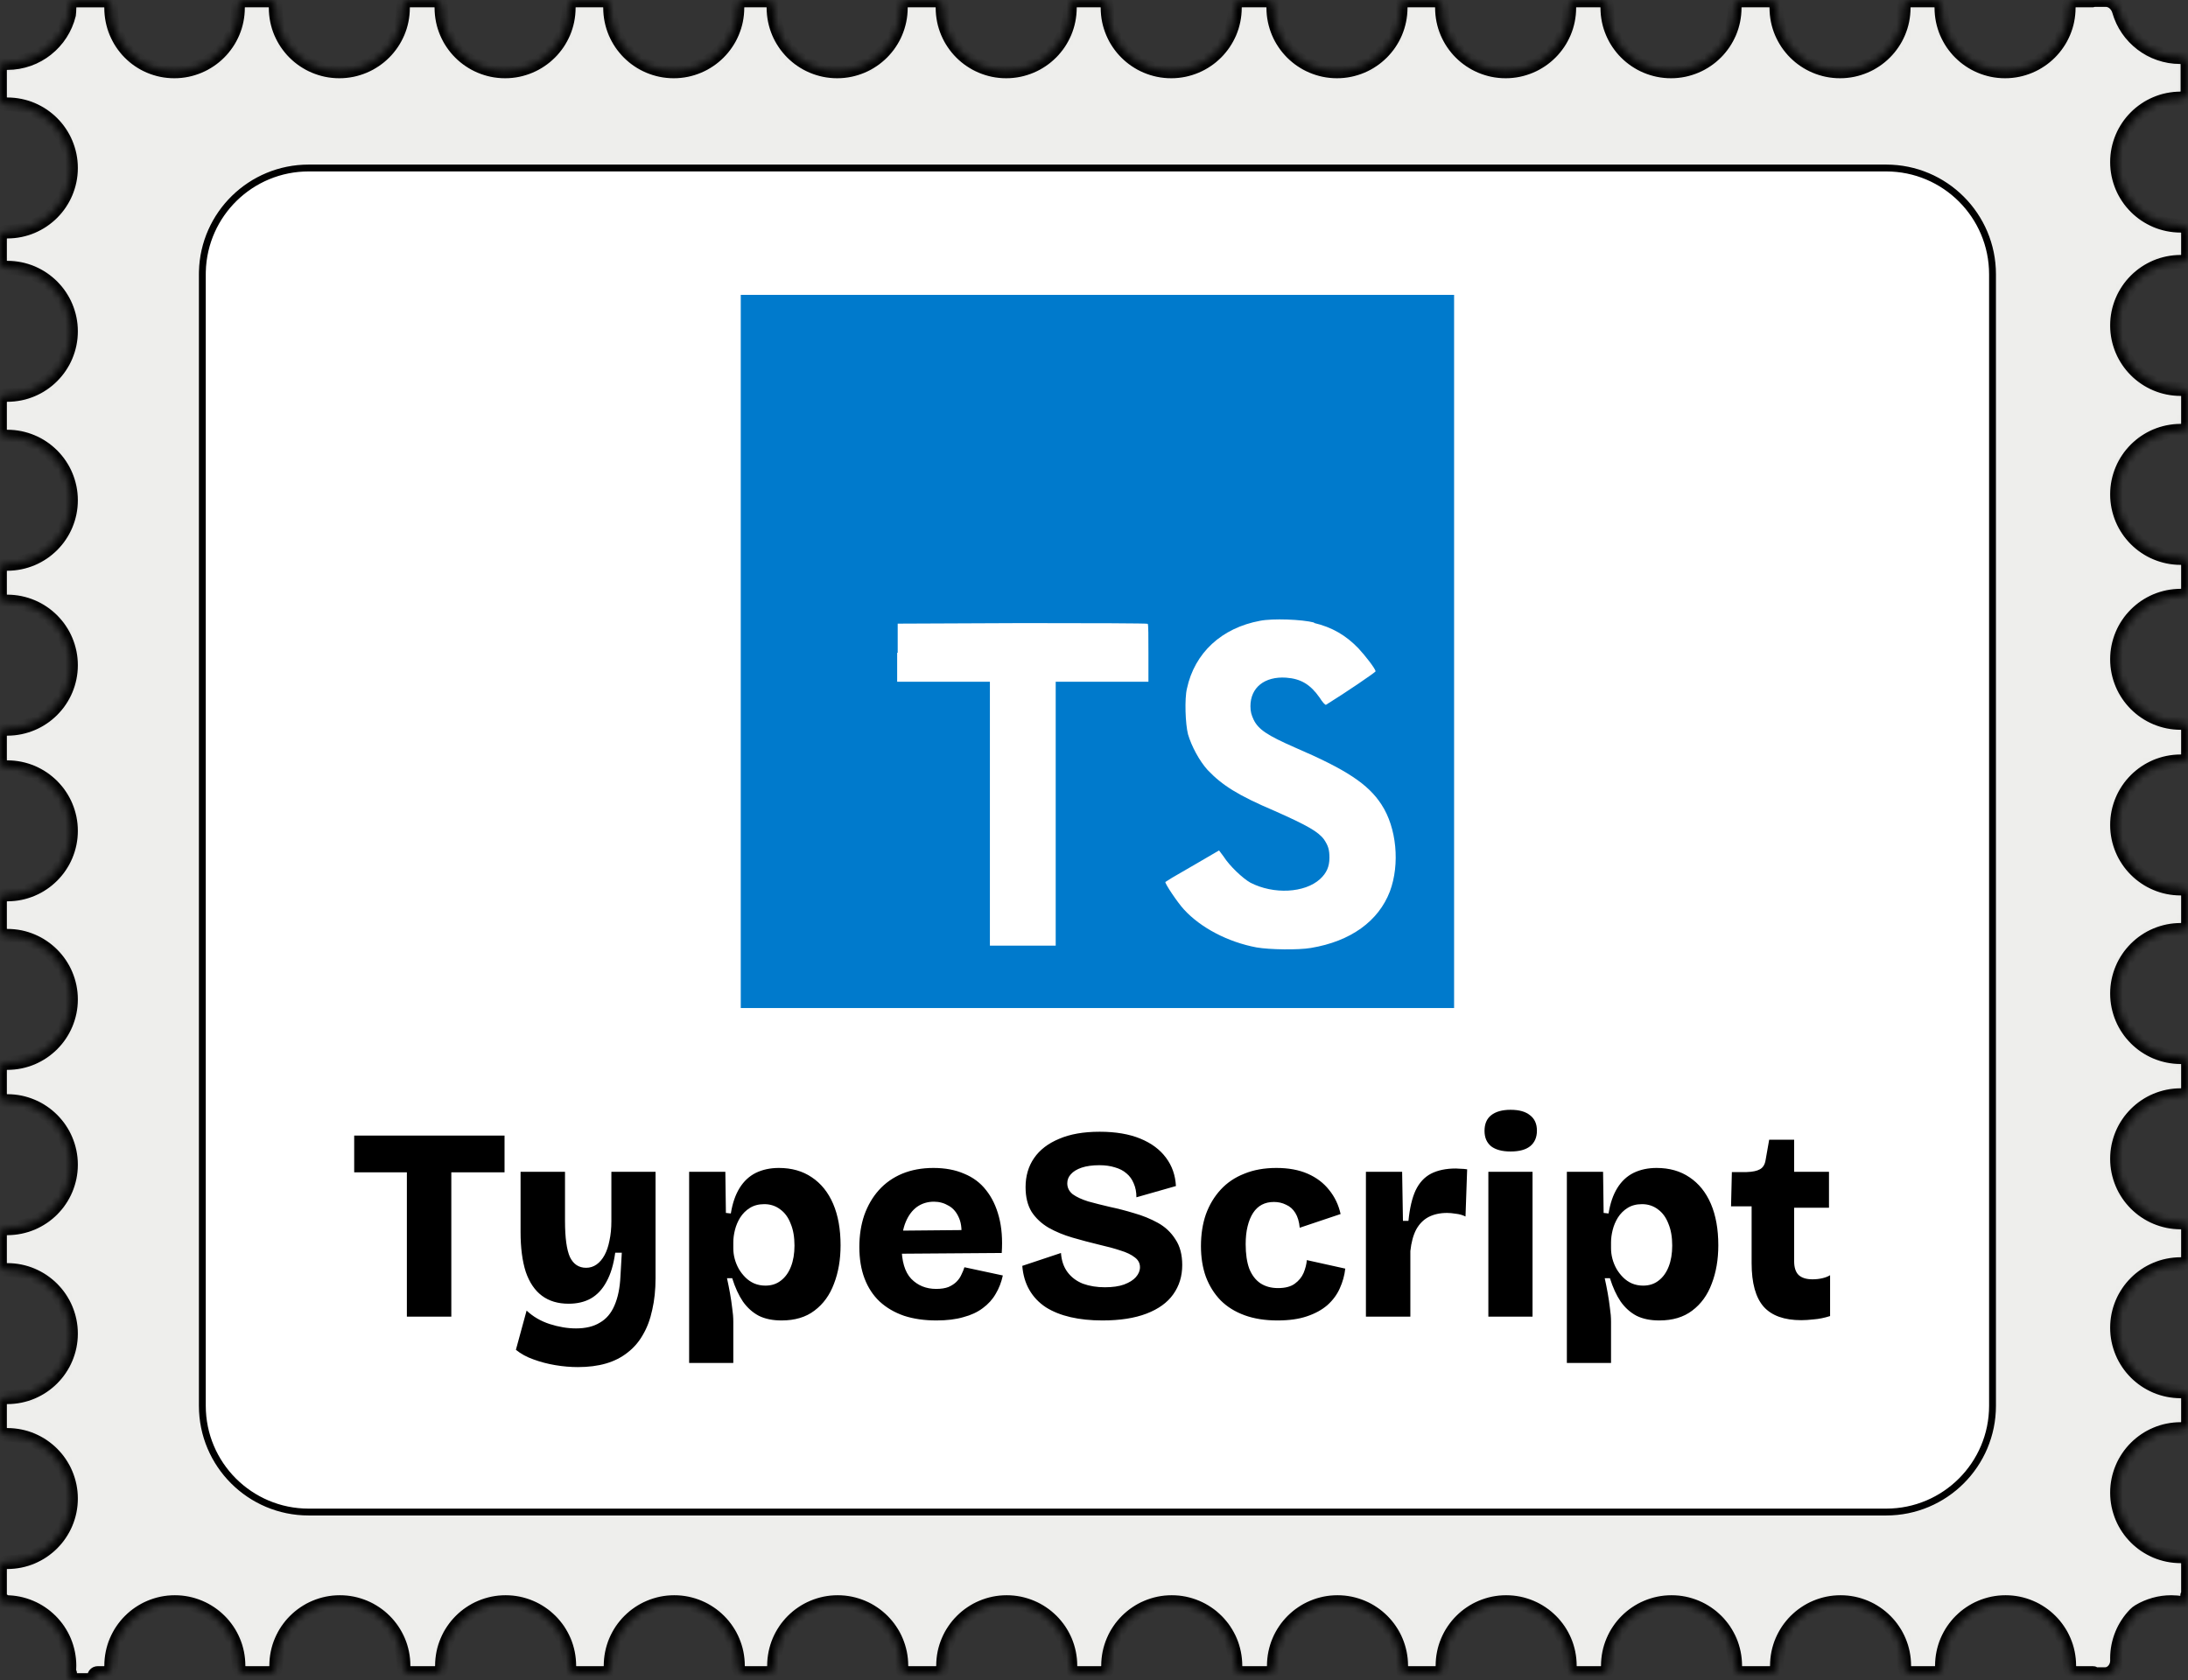 <svg width="319" height="245" viewBox="0 0 319 245" fill="none" xmlns="http://www.w3.org/2000/svg">
<rect x="0" y="0" width="319" height="245" fill="#333333" stroke="none"/>
<g clip-path="url(#clip0_63_59)">
<mask id="mask0_63_59" style="mask-type:luminance" maskUnits="userSpaceOnUse" x="0" y="0" width="319" height="245">
<path d="M317.857 14.353C318.427 14.353 318.923 13.919 318.923 13.348V9.332C318.923 8.762 318.427 8.328 317.857 8.328C313.612 8.328 310.035 5.479 308.929 1.593C308.676 0.706 307.922 0 306.999 0H305.234C305.216 0 305.201 0.014 305.201 0.032C305.201 0.05 305.187 0.064 305.169 0.064H302.612C302.041 0.064 301.608 0.56 301.608 1.13C301.608 6.252 297.455 10.408 292.327 10.408C287.199 10.408 283.046 6.257 283.046 1.13C283.046 0.56 282.612 0.064 282.043 0.064H278.552C277.982 0.064 277.548 0.56 277.548 1.13C277.548 6.252 273.396 10.408 268.268 10.408C263.14 10.408 258.987 6.257 258.987 1.13C258.987 0.56 258.553 0.064 257.983 0.064H253.908C253.338 0.064 252.905 0.56 252.905 1.13C252.905 6.252 248.752 10.408 243.624 10.408C238.496 10.408 234.343 6.257 234.343 1.13C234.343 0.56 233.909 0.064 233.339 0.064H229.797C229.227 0.064 228.794 0.56 228.794 1.13C228.794 6.252 224.641 10.408 219.513 10.408C214.385 10.408 210.232 6.257 210.232 1.13C210.232 0.56 209.798 0.064 209.228 0.064H205.209C204.639 0.064 204.206 0.56 204.206 1.13C204.206 6.252 200.053 10.408 194.925 10.408C189.797 10.408 185.644 6.257 185.644 1.13C185.644 0.56 185.21 0.064 184.64 0.064H181.042C180.472 0.064 180.039 0.56 180.039 1.13C180.039 6.252 175.886 10.408 170.758 10.408C165.63 10.408 161.477 6.257 161.477 1.13C161.477 0.56 161.043 0.064 160.474 0.064H156.983C156.413 0.064 155.979 0.56 155.979 1.13C155.979 6.252 151.827 10.408 146.699 10.408C141.57 10.408 137.418 6.257 137.418 1.13C137.418 0.56 136.984 0.064 136.414 0.064H132.339C131.769 0.064 131.335 0.56 131.335 1.13C131.335 6.252 127.183 10.408 122.055 10.408C116.927 10.408 112.774 6.257 112.774 1.13C112.774 0.56 112.34 0.064 111.77 0.064H108.512C107.942 0.064 107.508 0.56 107.508 1.13C107.508 6.252 103.356 10.408 98.228 10.408C93.099 10.408 88.947 6.257 88.947 1.13C88.947 0.56 88.513 0.064 87.943 0.064H83.924C83.354 0.064 82.92 0.56 82.92 1.13C82.92 6.252 78.768 10.408 73.639 10.408C68.511 10.408 64.359 6.257 64.359 1.13C64.359 0.56 63.925 0.064 63.355 0.064H59.757C59.187 0.064 58.753 0.56 58.753 1.13C58.753 6.252 54.601 10.408 49.473 10.408C44.344 10.408 40.192 6.257 40.192 1.13C40.192 0.56 39.758 0.064 39.188 0.064H35.698C35.128 0.064 34.694 0.56 34.694 1.13C34.694 6.252 30.542 10.408 25.413 10.408C20.285 10.408 16.206 6.261 16.206 1.134C16.206 0.565 15.772 0.069 15.202 0.069H11.127C10.557 0.069 10.123 0.564 10.123 1.134C10.123 1.495 10.102 1.818 10.063 2.153C9.061 6.192 5.416 9.192 1.066 9.192C0.496 9.192 0 9.626 0 10.196V14.212C0 14.783 0.496 15.216 1.066 15.216C6.19 15.216 10.347 19.367 10.347 24.494C10.347 29.62 6.194 33.772 1.066 33.772C0.496 33.772 0 34.206 0 34.776V38.032C0 38.602 0.496 39.036 1.066 39.036C6.19 39.036 10.347 43.187 10.347 48.313C10.347 53.44 6.194 57.591 1.066 57.591C0.496 57.591 0 58.025 0 58.595V62.667C0 63.238 0.496 63.672 1.066 63.672C6.19 63.672 10.347 67.823 10.347 72.949C10.347 78.076 6.194 82.227 1.066 82.227C0.496 82.227 0 82.661 0 83.231V86.719C0 87.289 0.496 87.723 1.066 87.723C6.19 87.723 10.347 91.874 10.347 97.001C10.347 102.127 6.194 106.278 1.066 106.278C0.496 106.278 0 106.712 0 107.282V110.878C0 111.448 0.496 111.882 1.066 111.882C6.19 111.882 10.347 116.033 10.347 121.159C10.347 126.286 6.194 130.437 1.066 130.437C0.496 130.437 0 130.871 0 131.441V135.457C0 136.028 0.496 136.462 1.066 136.462C6.19 136.462 10.347 140.613 10.347 145.739C10.347 150.866 6.194 155.017 1.066 155.017C0.496 155.017 0 155.451 0 156.021V159.56C0 160.131 0.496 160.565 1.066 160.565C6.19 160.565 10.347 164.716 10.347 169.842C10.347 174.969 6.194 179.12 1.066 179.12C0.496 179.12 0 179.554 0 180.124V184.196C0 184.766 0.496 185.2 1.066 185.2C6.19 185.2 10.347 189.351 10.347 194.478C10.347 199.604 6.194 203.756 1.066 203.756C0.496 203.756 0 204.19 0 204.76V208.248C0 208.818 0.496 209.252 1.066 209.252C6.19 209.252 10.347 213.403 10.347 218.529C10.347 223.656 6.194 227.807 1.066 227.807C0.496 227.807 0 228.241 0 228.811V233.119C0 233.309 0.165 233.456 0.354 233.442C0.427 233.436 0.5 233.432 0.572 233.428C0.633 233.425 0.683 233.474 0.683 233.535C0.683 233.594 0.732 233.641 0.791 233.636C0.808 233.635 0.825 233.634 0.843 233.634C5.966 233.634 10.123 237.785 10.123 242.912C10.123 243.24 10.102 243.565 10.069 243.883C10.064 243.933 10.103 243.977 10.154 243.977C10.206 243.977 10.245 244.023 10.237 244.075C10.217 244.206 10.195 244.335 10.17 244.464C10.117 244.737 10.321 245 10.599 245H13.214C13.496 245 13.726 244.771 13.726 244.489C13.726 244.206 13.954 243.977 14.237 243.977H15.206C15.776 243.977 16.21 243.482 16.21 242.912C16.21 237.789 20.363 233.634 25.491 233.634C30.619 233.634 34.772 237.785 34.772 242.912C34.772 243.481 35.205 243.977 35.775 243.977H39.266C39.836 243.977 40.269 243.482 40.269 242.912C40.269 237.789 44.422 233.634 49.55 233.634C54.678 233.634 58.831 237.785 58.831 242.912C58.831 243.481 59.265 243.977 59.834 243.977H63.432C64.003 243.977 64.436 243.482 64.436 242.912C64.436 237.789 68.589 233.634 73.717 233.634C78.845 233.634 82.998 237.785 82.998 242.912C82.998 243.481 83.431 243.977 84.001 243.977H88.02C88.591 243.977 89.024 243.482 89.024 242.912C89.024 237.789 93.177 233.634 98.305 233.634C103.433 233.634 107.586 237.785 107.586 242.912C107.586 243.481 108.02 243.977 108.589 243.977H111.848C112.418 243.977 112.851 243.482 112.851 242.912C112.851 237.789 117.004 233.634 122.132 233.634C127.26 233.634 131.413 237.785 131.413 242.912C131.413 243.481 131.847 243.977 132.417 243.977H136.492C137.062 243.977 137.495 243.482 137.495 242.912C137.495 237.789 141.648 233.634 146.776 233.634C151.904 233.634 156.057 237.785 156.057 242.912C156.057 243.481 156.491 243.977 157.061 243.977H160.551C161.121 243.977 161.555 243.482 161.555 242.912C161.555 237.789 165.707 233.634 170.835 233.634C175.964 233.634 180.116 237.785 180.116 242.912C180.116 243.481 180.55 243.977 181.12 243.977H184.718C185.288 243.977 185.722 243.482 185.722 242.912C185.722 237.789 189.874 233.634 195.002 233.634C200.13 233.634 204.283 237.785 204.283 242.912C204.283 243.481 204.717 243.977 205.287 243.977H209.306C209.876 243.977 210.31 243.482 210.31 242.912C210.31 237.789 214.462 233.634 219.59 233.634C224.719 233.634 228.871 237.785 228.871 242.912C228.871 243.481 229.305 243.977 229.875 243.977H233.417C233.987 243.977 234.421 243.482 234.421 242.912C234.421 237.789 238.573 233.634 243.701 233.634C248.829 233.634 252.982 237.785 252.982 242.912C252.982 243.481 253.416 243.977 253.986 243.977H258.061C258.631 243.977 259.064 243.482 259.064 242.912C259.064 237.789 263.217 233.634 268.345 233.634C273.473 233.634 277.626 237.785 277.626 242.912C277.626 243.481 278.06 243.977 278.63 243.977H282.12C282.69 243.977 283.124 243.482 283.124 242.912C283.124 237.789 287.276 233.634 292.404 233.634C297.533 233.634 301.685 237.785 301.685 242.912C301.685 243.481 302.119 243.977 302.689 243.977H305.197C305.242 243.977 305.279 244.014 305.279 244.059C305.279 244.104 305.315 244.141 305.36 244.141H306.885C307.934 244.141 308.69 243.145 308.657 242.097C308.655 242.008 308.653 241.918 308.653 241.829C308.653 239.326 309.647 237.063 311.257 235.395C311.432 235.215 311.629 235.059 311.845 234.931C313.229 234.111 314.841 233.634 316.567 233.634C317.108 233.634 317.635 233.685 318.15 233.777C318.523 233.843 318.88 233.567 318.88 233.188V232.664C318.88 232.633 318.905 232.607 318.936 232.611C318.97 232.616 319 232.59 319 232.556V227.956C319 227.386 318.504 226.952 317.934 226.952C312.81 226.952 308.653 222.801 308.653 217.674C308.653 212.548 312.806 208.397 317.934 208.397C318.504 208.397 319 207.962 319 207.392V203.905C319 203.334 318.504 202.9 317.934 202.9C312.81 202.9 308.653 198.749 308.653 193.623C308.653 188.496 312.806 184.345 317.934 184.345C318.504 184.345 319 183.911 319 183.341V179.269C319 178.698 318.504 178.265 317.934 178.265C312.81 178.265 308.653 174.114 308.653 168.987C308.653 163.86 312.806 159.709 317.934 159.709C318.504 159.709 319 159.275 319 158.705V155.166C319 154.596 318.504 154.162 317.934 154.162C312.81 154.162 308.653 150.011 308.653 144.884C308.653 139.758 312.806 135.606 317.934 135.606C318.504 135.606 319 135.172 319 134.602V130.586C319 130.016 318.504 129.582 317.934 129.582C312.81 129.582 308.653 125.431 308.653 120.304C308.653 115.178 312.806 111.026 317.934 111.026C318.504 111.026 319 110.592 319 110.022V106.427C319 105.857 318.504 105.423 317.934 105.423C312.81 105.423 308.653 101.272 308.653 96.145C308.653 91.019 312.806 86.868 317.934 86.868C318.504 86.868 319 86.434 319 85.864V82.376C319 81.805 318.504 81.372 317.934 81.372C312.81 81.372 308.653 77.221 308.653 72.094C308.653 66.967 312.806 62.816 317.934 62.816C318.504 62.816 319 62.382 319 61.812V57.74C319 57.17 318.504 56.736 317.934 56.736C312.81 56.736 308.653 52.585 308.653 47.458C308.653 42.332 312.806 38.181 317.934 38.181C318.504 38.181 319 37.746 319 37.176V33.921C319 33.35 318.504 32.916 317.934 32.916C312.81 32.916 308.653 28.765 308.653 23.639C308.653 18.512 312.806 14.361 317.934 14.361L317.857 14.353Z" fill="white"/>
</mask>
<g mask="url(#mask0_63_59)">
<path d="M317.857 14.353C318.427 14.353 318.923 13.919 318.923 13.348V9.332C318.923 8.762 318.427 8.328 317.857 8.328C313.612 8.328 310.035 5.479 308.929 1.593C308.676 0.706 307.922 0 306.999 0H305.234C305.216 0 305.201 0.014 305.201 0.032C305.201 0.05 305.187 0.064 305.169 0.064H302.612C302.041 0.064 301.608 0.56 301.608 1.13C301.608 6.252 297.455 10.408 292.327 10.408C287.199 10.408 283.046 6.257 283.046 1.13C283.046 0.56 282.612 0.064 282.043 0.064H278.552C277.982 0.064 277.548 0.56 277.548 1.13C277.548 6.252 273.396 10.408 268.268 10.408C263.14 10.408 258.987 6.257 258.987 1.13C258.987 0.56 258.553 0.064 257.983 0.064H253.908C253.338 0.064 252.905 0.56 252.905 1.13C252.905 6.252 248.752 10.408 243.624 10.408C238.496 10.408 234.343 6.257 234.343 1.13C234.343 0.56 233.909 0.064 233.339 0.064H229.797C229.227 0.064 228.794 0.56 228.794 1.13C228.794 6.252 224.641 10.408 219.513 10.408C214.385 10.408 210.232 6.257 210.232 1.13C210.232 0.56 209.798 0.064 209.228 0.064H205.209C204.639 0.064 204.206 0.56 204.206 1.13C204.206 6.252 200.053 10.408 194.925 10.408C189.797 10.408 185.644 6.257 185.644 1.13C185.644 0.56 185.21 0.064 184.64 0.064H181.042C180.472 0.064 180.039 0.56 180.039 1.13C180.039 6.252 175.886 10.408 170.758 10.408C165.63 10.408 161.477 6.257 161.477 1.13C161.477 0.56 161.043 0.064 160.474 0.064H156.983C156.413 0.064 155.979 0.56 155.979 1.13C155.979 6.252 151.827 10.408 146.699 10.408C141.57 10.408 137.418 6.257 137.418 1.13C137.418 0.56 136.984 0.064 136.414 0.064H132.339C131.769 0.064 131.335 0.56 131.335 1.13C131.335 6.252 127.183 10.408 122.055 10.408C116.927 10.408 112.774 6.257 112.774 1.13C112.774 0.56 112.34 0.064 111.77 0.064H108.512C107.942 0.064 107.508 0.56 107.508 1.13C107.508 6.252 103.356 10.408 98.228 10.408C93.099 10.408 88.947 6.257 88.947 1.13C88.947 0.56 88.513 0.064 87.943 0.064H83.924C83.354 0.064 82.92 0.56 82.92 1.13C82.92 6.252 78.768 10.408 73.639 10.408C68.511 10.408 64.359 6.257 64.359 1.13C64.359 0.56 63.925 0.064 63.355 0.064H59.757C59.187 0.064 58.753 0.56 58.753 1.13C58.753 6.252 54.601 10.408 49.473 10.408C44.344 10.408 40.192 6.257 40.192 1.13C40.192 0.56 39.758 0.064 39.188 0.064H35.698C35.128 0.064 34.694 0.56 34.694 1.13C34.694 6.252 30.542 10.408 25.413 10.408C20.285 10.408 16.206 6.261 16.206 1.134C16.206 0.565 15.772 0.069 15.202 0.069H11.127C10.557 0.069 10.123 0.564 10.123 1.134C10.123 1.495 10.102 1.818 10.063 2.153C9.061 6.192 5.416 9.192 1.066 9.192C0.496 9.192 0 9.626 0 10.196V14.212C0 14.783 0.496 15.216 1.066 15.216C6.19 15.216 10.347 19.367 10.347 24.494C10.347 29.62 6.194 33.772 1.066 33.772C0.496 33.772 0 34.206 0 34.776V38.032C0 38.602 0.496 39.036 1.066 39.036C6.19 39.036 10.347 43.187 10.347 48.313C10.347 53.44 6.194 57.591 1.066 57.591C0.496 57.591 0 58.025 0 58.595V62.667C0 63.238 0.496 63.672 1.066 63.672C6.19 63.672 10.347 67.823 10.347 72.949C10.347 78.076 6.194 82.227 1.066 82.227C0.496 82.227 0 82.661 0 83.231V86.719C0 87.289 0.496 87.723 1.066 87.723C6.19 87.723 10.347 91.874 10.347 97.001C10.347 102.127 6.194 106.278 1.066 106.278C0.496 106.278 0 106.712 0 107.282V110.878C0 111.448 0.496 111.882 1.066 111.882C6.19 111.882 10.347 116.033 10.347 121.159C10.347 126.286 6.194 130.437 1.066 130.437C0.496 130.437 0 130.871 0 131.441V135.457C0 136.028 0.496 136.462 1.066 136.462C6.19 136.462 10.347 140.613 10.347 145.739C10.347 150.866 6.194 155.017 1.066 155.017C0.496 155.017 0 155.451 0 156.021V159.56C0 160.131 0.496 160.565 1.066 160.565C6.19 160.565 10.347 164.716 10.347 169.842C10.347 174.969 6.194 179.12 1.066 179.12C0.496 179.12 0 179.554 0 180.124V184.196C0 184.766 0.496 185.2 1.066 185.2C6.19 185.2 10.347 189.351 10.347 194.478C10.347 199.604 6.194 203.756 1.066 203.756C0.496 203.756 0 204.19 0 204.76V208.248C0 208.818 0.496 209.252 1.066 209.252C6.19 209.252 10.347 213.403 10.347 218.529C10.347 223.656 6.194 227.807 1.066 227.807C0.496 227.807 0 228.241 0 228.811V233.119C0 233.309 0.165 233.456 0.354 233.442C0.427 233.436 0.5 233.432 0.572 233.428C0.633 233.425 0.683 233.474 0.683 233.535C0.683 233.594 0.732 233.641 0.791 233.636C0.808 233.635 0.825 233.634 0.843 233.634C5.966 233.634 10.123 237.785 10.123 242.912C10.123 243.24 10.102 243.565 10.069 243.883C10.064 243.933 10.103 243.977 10.154 243.977C10.206 243.977 10.245 244.023 10.237 244.075C10.217 244.206 10.195 244.335 10.17 244.464C10.117 244.737 10.321 245 10.599 245H13.214C13.496 245 13.726 244.771 13.726 244.489C13.726 244.206 13.954 243.977 14.237 243.977H15.206C15.776 243.977 16.21 243.482 16.21 242.912C16.21 237.789 20.363 233.634 25.491 233.634C30.619 233.634 34.772 237.785 34.772 242.912C34.772 243.481 35.205 243.977 35.775 243.977H39.266C39.836 243.977 40.269 243.482 40.269 242.912C40.269 237.789 44.422 233.634 49.55 233.634C54.678 233.634 58.831 237.785 58.831 242.912C58.831 243.481 59.265 243.977 59.834 243.977H63.432C64.003 243.977 64.436 243.482 64.436 242.912C64.436 237.789 68.589 233.634 73.717 233.634C78.845 233.634 82.998 237.785 82.998 242.912C82.998 243.481 83.431 243.977 84.001 243.977H88.02C88.591 243.977 89.024 243.482 89.024 242.912C89.024 237.789 93.177 233.634 98.305 233.634C103.433 233.634 107.586 237.785 107.586 242.912C107.586 243.481 108.02 243.977 108.589 243.977H111.848C112.418 243.977 112.851 243.482 112.851 242.912C112.851 237.789 117.004 233.634 122.132 233.634C127.26 233.634 131.413 237.785 131.413 242.912C131.413 243.481 131.847 243.977 132.417 243.977H136.492C137.062 243.977 137.495 243.482 137.495 242.912C137.495 237.789 141.648 233.634 146.776 233.634C151.904 233.634 156.057 237.785 156.057 242.912C156.057 243.481 156.491 243.977 157.061 243.977H160.551C161.121 243.977 161.555 243.482 161.555 242.912C161.555 237.789 165.707 233.634 170.835 233.634C175.964 233.634 180.116 237.785 180.116 242.912C180.116 243.481 180.55 243.977 181.12 243.977H184.718C185.288 243.977 185.722 243.482 185.722 242.912C185.722 237.789 189.874 233.634 195.002 233.634C200.13 233.634 204.283 237.785 204.283 242.912C204.283 243.481 204.717 243.977 205.287 243.977H209.306C209.876 243.977 210.31 243.482 210.31 242.912C210.31 237.789 214.462 233.634 219.59 233.634C224.719 233.634 228.871 237.785 228.871 242.912C228.871 243.481 229.305 243.977 229.875 243.977H233.417C233.987 243.977 234.421 243.482 234.421 242.912C234.421 237.789 238.573 233.634 243.701 233.634C248.829 233.634 252.982 237.785 252.982 242.912C252.982 243.481 253.416 243.977 253.986 243.977H258.061C258.631 243.977 259.064 243.482 259.064 242.912C259.064 237.789 263.217 233.634 268.345 233.634C273.473 233.634 277.626 237.785 277.626 242.912C277.626 243.481 278.06 243.977 278.63 243.977H282.12C282.69 243.977 283.124 243.482 283.124 242.912C283.124 237.789 287.276 233.634 292.404 233.634C297.533 233.634 301.685 237.785 301.685 242.912C301.685 243.481 302.119 243.977 302.689 243.977H305.197C305.242 243.977 305.279 244.014 305.279 244.059C305.279 244.104 305.315 244.141 305.36 244.141H306.885C307.934 244.141 308.69 243.145 308.657 242.097C308.655 242.008 308.653 241.918 308.653 241.829C308.653 239.326 309.647 237.063 311.257 235.395C311.432 235.215 311.629 235.059 311.845 234.931C313.229 234.111 314.841 233.634 316.567 233.634C317.108 233.634 317.635 233.685 318.15 233.777C318.523 233.843 318.88 233.567 318.88 233.188V232.664C318.88 232.633 318.905 232.607 318.936 232.611C318.97 232.616 319 232.59 319 232.556V227.956C319 227.386 318.504 226.952 317.934 226.952C312.81 226.952 308.653 222.801 308.653 217.674C308.653 212.548 312.806 208.397 317.934 208.397C318.504 208.397 319 207.962 319 207.392V203.905C319 203.334 318.504 202.9 317.934 202.9C312.81 202.9 308.653 198.749 308.653 193.623C308.653 188.496 312.806 184.345 317.934 184.345C318.504 184.345 319 183.911 319 183.341V179.269C319 178.698 318.504 178.265 317.934 178.265C312.81 178.265 308.653 174.114 308.653 168.987C308.653 163.86 312.806 159.709 317.934 159.709C318.504 159.709 319 159.275 319 158.705V155.166C319 154.596 318.504 154.162 317.934 154.162C312.81 154.162 308.653 150.011 308.653 144.884C308.653 139.758 312.806 135.606 317.934 135.606C318.504 135.606 319 135.172 319 134.602V130.586C319 130.016 318.504 129.582 317.934 129.582C312.81 129.582 308.653 125.431 308.653 120.304C308.653 115.178 312.806 111.026 317.934 111.026C318.504 111.026 319 110.592 319 110.022V106.427C319 105.857 318.504 105.423 317.934 105.423C312.81 105.423 308.653 101.272 308.653 96.145C308.653 91.019 312.806 86.868 317.934 86.868C318.504 86.868 319 86.434 319 85.864V82.376C319 81.805 318.504 81.372 317.934 81.372C312.81 81.372 308.653 77.221 308.653 72.094C308.653 66.967 312.806 62.816 317.934 62.816C318.504 62.816 319 62.382 319 61.812V57.74C319 57.17 318.504 56.736 317.934 56.736C312.81 56.736 308.653 52.585 308.653 47.458C308.653 42.332 312.806 38.181 317.934 38.181C318.504 38.181 319 37.746 319 37.176V33.921C319 33.35 318.504 32.916 317.934 32.916C312.81 32.916 308.653 28.765 308.653 23.639C308.653 18.512 312.806 14.361 317.934 14.361L317.857 14.353Z" fill="#EEEEEC" stroke="black" stroke-width="2"/>
</g>
<path d="M45 24.5H275C283.56 24.5 290.5 31.44 290.5 40V205C290.5 213.56 283.56 220.5 275 220.5H45C36.44 220.5 29.5 213.56 29.5 205V40L29.505 39.6C29.717 31.224 36.574 24.5 45 24.5Z" fill="white" stroke="black"/>
<path d="M108 95V43H212V147H108" fill="#007ACC"/>
<path d="M130.802 95.182V99.42H144.322V137.9H153.916V99.42H167.436V95.26C167.436 92.92 167.436 91.022 167.332 90.97C167.332 90.892 159.09 90.866 149.08 90.866L130.88 90.944V95.208L130.802 95.182ZM191.564 90.84C194.216 91.464 196.244 92.66 198.064 94.558C199.026 95.598 200.456 97.418 200.56 97.886C200.56 98.042 196.062 101.084 193.332 102.774C193.228 102.852 192.812 102.41 192.396 101.734C191.044 99.81 189.666 98.978 187.508 98.822C184.388 98.614 182.308 100.252 182.308 102.982C182.308 103.814 182.464 104.282 182.776 104.958C183.478 106.388 184.778 107.246 188.808 109.014C196.244 112.212 199.468 114.318 201.418 117.334C203.628 120.714 204.122 126.018 202.64 129.996C200.976 134.338 196.92 137.276 191.122 138.238C189.302 138.55 185.142 138.498 183.192 138.16C179.032 137.38 175.054 135.3 172.61 132.622C171.648 131.582 169.802 128.8 169.906 128.618L170.894 127.994L174.794 125.732L177.732 124.016L178.408 124.926C179.266 126.278 181.19 128.098 182.308 128.722C185.688 130.464 190.212 130.23 192.448 128.202C193.41 127.318 193.826 126.382 193.826 125.082C193.826 123.886 193.644 123.34 193.046 122.43C192.214 121.286 190.55 120.35 185.87 118.27C180.488 115.982 178.2 114.526 176.068 112.29C174.846 110.938 173.728 108.832 173.208 107.09C172.818 105.582 172.688 101.89 173.052 100.408C174.17 95.208 178.096 91.568 183.712 90.528C185.532 90.164 189.822 90.32 191.616 90.788L191.564 90.84Z" fill="white"/>
<path d="M59.32 192V165.6H65.8V192H59.32ZM51.64 170.96V165.6H73.56V170.96H51.64ZM84.256 199.36C83.19 199.36 82.096 199.267 80.976 199.08C79.856 198.893 78.79 198.613 77.776 198.24C76.79 197.893 75.936 197.427 75.216 196.84L76.776 191.12C77.71 192 78.83 192.653 80.136 193.08C81.47 193.507 82.75 193.72 83.976 193.72C85.39 193.72 86.55 193.44 87.456 192.88C88.39 192.347 89.096 191.52 89.576 190.4C90.083 189.253 90.376 187.84 90.456 186.16L90.656 182.68H89.696C89.456 184.413 89.03 185.827 88.416 186.92C87.83 188.013 87.07 188.827 86.136 189.36C85.23 189.867 84.15 190.12 82.896 190.12C81.35 190.12 80.056 189.733 79.016 188.96C77.976 188.187 77.19 187.027 76.656 185.48C76.15 183.907 75.896 181.96 75.896 179.64V170.88H82.376V178.04C82.376 180.493 82.616 182.253 83.096 183.32C83.603 184.36 84.39 184.88 85.456 184.88C86.016 184.88 86.523 184.72 86.976 184.4C87.43 184.08 87.816 183.627 88.136 183.04C88.456 182.453 88.696 181.747 88.856 180.92C89.043 180.067 89.136 179.12 89.136 178.08V170.88H95.576V186.4C95.576 188.08 95.416 189.613 95.096 191C94.803 192.387 94.35 193.6 93.736 194.64C93.15 195.68 92.403 196.547 91.496 197.24C90.59 197.96 89.536 198.493 88.336 198.84C87.136 199.187 85.776 199.36 84.256 199.36ZM100.472 198.76V181.68V170.88H105.752L105.832 176.88L106.552 176.96C106.792 175.467 107.219 174.227 107.832 173.24C108.446 172.253 109.232 171.52 110.192 171.04C111.179 170.56 112.299 170.32 113.552 170.32C115.419 170.32 117.019 170.773 118.352 171.68C119.712 172.587 120.752 173.88 121.472 175.56C122.192 177.24 122.552 179.253 122.552 181.6C122.552 183.68 122.232 185.547 121.592 187.2C120.979 188.853 120.032 190.16 118.752 191.12C117.499 192.08 115.899 192.56 113.952 192.56C112.646 192.56 111.539 192.333 110.632 191.88C109.726 191.4 108.952 190.707 108.312 189.8C107.699 188.893 107.179 187.76 106.752 186.4H105.992C106.152 187.12 106.299 187.853 106.432 188.6C106.566 189.347 106.672 190.067 106.752 190.76C106.859 191.453 106.912 192.12 106.912 192.76V198.76H100.472ZM111.592 187.48C112.472 187.48 113.219 187.24 113.832 186.76C114.472 186.28 114.966 185.6 115.312 184.72C115.659 183.84 115.832 182.813 115.832 181.64C115.832 180.387 115.646 179.32 115.272 178.44C114.926 177.533 114.419 176.84 113.752 176.36C113.086 175.853 112.312 175.6 111.432 175.6C110.606 175.6 109.899 175.787 109.312 176.16C108.752 176.507 108.286 176.973 107.912 177.56C107.566 178.12 107.312 178.72 107.152 179.36C106.992 180 106.912 180.6 106.912 181.16V182.04C106.912 182.547 106.979 183.053 107.112 183.56C107.246 184.067 107.446 184.56 107.712 185.04C107.979 185.493 108.299 185.907 108.672 186.28C109.046 186.653 109.472 186.947 109.952 187.16C110.459 187.373 111.006 187.48 111.592 187.48ZM136.528 192.56C134.768 192.56 133.194 192.333 131.808 191.88C130.421 191.4 129.234 190.707 128.248 189.8C127.288 188.893 126.554 187.773 126.048 186.44C125.541 185.107 125.288 183.573 125.288 181.84C125.288 180.16 125.528 178.613 126.008 177.2C126.514 175.787 127.221 174.573 128.128 173.56C129.061 172.52 130.194 171.72 131.528 171.16C132.888 170.6 134.408 170.32 136.088 170.32C137.794 170.32 139.288 170.6 140.568 171.16C141.874 171.693 142.941 172.493 143.768 173.56C144.621 174.627 145.248 175.933 145.648 177.48C146.048 179 146.181 180.747 146.048 182.72L129.528 182.84V179.48L142.368 179.36L140.088 180.92C140.274 179.587 140.194 178.507 139.848 177.68C139.501 176.827 138.994 176.213 138.328 175.84C137.661 175.44 136.941 175.24 136.168 175.24C135.234 175.24 134.408 175.493 133.688 176C132.994 176.507 132.448 177.24 132.048 178.2C131.648 179.16 131.448 180.333 131.448 181.72C131.448 183.907 131.914 185.493 132.848 186.48C133.808 187.467 135.021 187.96 136.488 187.96C137.208 187.96 137.808 187.867 138.288 187.68C138.768 187.467 139.154 187.213 139.448 186.92C139.768 186.6 140.008 186.253 140.168 185.88C140.354 185.507 140.501 185.147 140.608 184.8L146.208 186C145.994 186.987 145.648 187.88 145.168 188.68C144.714 189.48 144.088 190.173 143.288 190.76C142.514 191.347 141.568 191.787 140.448 192.08C139.354 192.4 138.048 192.56 136.528 192.56ZM160.724 192.56C159.018 192.56 157.471 192.4 156.084 192.08C154.698 191.76 153.498 191.28 152.484 190.64C151.471 189.973 150.671 189.133 150.084 188.12C149.498 187.107 149.151 185.933 149.044 184.6L154.684 182.72C154.764 183.84 155.084 184.773 155.644 185.52C156.204 186.267 156.951 186.827 157.884 187.2C158.844 187.547 159.911 187.72 161.084 187.72C162.204 187.72 163.138 187.587 163.884 187.32C164.658 187.027 165.231 186.667 165.604 186.24C166.004 185.787 166.204 185.307 166.204 184.8C166.204 184.213 165.951 183.733 165.444 183.36C164.938 182.96 164.244 182.627 163.364 182.36C162.484 182.067 161.458 181.787 160.284 181.52C158.951 181.2 157.644 180.853 156.364 180.48C155.084 180.107 153.924 179.627 152.884 179.04C151.844 178.427 151.018 177.653 150.404 176.72C149.818 175.76 149.524 174.56 149.524 173.12C149.524 171.493 149.938 170.08 150.764 168.88C151.591 167.68 152.804 166.747 154.404 166.08C156.004 165.387 157.978 165.04 160.324 165.04C162.644 165.04 164.618 165.373 166.244 166.04C167.871 166.707 169.124 167.64 170.004 168.84C170.884 170.013 171.364 171.387 171.444 172.96L165.684 174.6C165.684 173.827 165.551 173.147 165.284 172.56C165.044 171.973 164.698 171.493 164.244 171.12C163.791 170.72 163.231 170.427 162.564 170.24C161.898 170.027 161.138 169.92 160.284 169.92C159.271 169.92 158.404 170.04 157.684 170.28C156.991 170.52 156.471 170.84 156.124 171.24C155.778 171.613 155.604 172.053 155.604 172.56C155.604 173.2 155.871 173.733 156.404 174.16C156.964 174.56 157.711 174.907 158.644 175.2C159.604 175.467 160.658 175.733 161.804 176C162.951 176.24 164.138 176.547 165.364 176.92C166.591 177.267 167.738 177.733 168.804 178.32C169.871 178.907 170.724 179.707 171.364 180.72C172.031 181.707 172.364 182.96 172.364 184.48C172.364 186.107 171.924 187.533 171.044 188.76C170.191 189.96 168.898 190.893 167.164 191.56C165.431 192.227 163.284 192.56 160.724 192.56ZM186.253 192.56C184.439 192.56 182.839 192.307 181.453 191.8C180.066 191.293 178.906 190.573 177.973 189.64C177.039 188.68 176.319 187.533 175.813 186.2C175.333 184.867 175.093 183.373 175.093 181.72C175.093 180.013 175.333 178.467 175.813 177.08C176.319 175.693 177.039 174.493 177.973 173.48C178.906 172.467 180.053 171.693 181.413 171.16C182.773 170.6 184.333 170.32 186.093 170.32C187.853 170.32 189.373 170.6 190.653 171.16C191.933 171.72 192.973 172.507 193.773 173.52C194.599 174.533 195.159 175.707 195.453 177.04L189.493 179.04C189.413 178.16 189.199 177.44 188.853 176.88C188.506 176.32 188.053 175.92 187.493 175.68C186.959 175.413 186.373 175.28 185.733 175.28C185.066 175.28 184.479 175.413 183.973 175.68C183.466 175.947 183.039 176.347 182.693 176.88C182.346 177.413 182.079 178.067 181.893 178.84C181.706 179.587 181.613 180.453 181.613 181.44C181.613 182.853 181.786 184.04 182.133 185C182.506 185.933 183.039 186.64 183.733 187.12C184.453 187.6 185.319 187.84 186.333 187.84C187.373 187.84 188.186 187.627 188.773 187.2C189.359 186.773 189.786 186.253 190.053 185.64C190.319 185 190.479 184.373 190.533 183.76L196.133 185C196.026 185.987 195.759 186.947 195.333 187.88C194.933 188.787 194.333 189.6 193.533 190.32C192.733 191.013 191.733 191.56 190.533 191.96C189.359 192.36 187.933 192.56 186.253 192.56ZM199.144 192V182.2V170.88H204.424L204.544 178.04H205.344C205.531 176.173 205.877 174.693 206.384 173.6C206.917 172.48 207.664 171.667 208.624 171.16C209.611 170.653 210.824 170.4 212.264 170.4C212.477 170.4 212.717 170.413 212.984 170.44C213.251 170.44 213.557 170.467 213.904 170.52L213.664 177.4C213.237 177.187 212.771 177.053 212.264 177C211.784 176.92 211.357 176.88 210.984 176.88C209.944 176.88 209.037 177.08 208.264 177.48C207.517 177.88 206.917 178.493 206.464 179.32C206.037 180.147 205.757 181.187 205.624 182.44V192H199.144ZM216.996 192V170.88H223.436V192H216.996ZM220.236 167.92C219.009 167.92 218.062 167.667 217.396 167.16C216.756 166.627 216.436 165.88 216.436 164.92C216.436 163.907 216.756 163.147 217.396 162.64C218.062 162.107 219.009 161.84 220.236 161.84C221.489 161.84 222.436 162.107 223.076 162.64C223.742 163.147 224.076 163.893 224.076 164.88C224.076 165.867 223.742 166.627 223.076 167.16C222.436 167.667 221.489 167.92 220.236 167.92ZM228.441 198.76V181.68V170.88H233.721L233.801 176.88L234.521 176.96C234.761 175.467 235.188 174.227 235.801 173.24C236.414 172.253 237.201 171.52 238.161 171.04C239.148 170.56 240.268 170.32 241.521 170.32C243.388 170.32 244.988 170.773 246.321 171.68C247.681 172.587 248.721 173.88 249.441 175.56C250.161 177.24 250.521 179.253 250.521 181.6C250.521 183.68 250.201 185.547 249.561 187.2C248.948 188.853 248.001 190.16 246.721 191.12C245.468 192.08 243.868 192.56 241.921 192.56C240.614 192.56 239.508 192.333 238.601 191.88C237.694 191.4 236.921 190.707 236.281 189.8C235.668 188.893 235.148 187.76 234.721 186.4H233.961C234.121 187.12 234.268 187.853 234.401 188.6C234.534 189.347 234.641 190.067 234.721 190.76C234.828 191.453 234.881 192.12 234.881 192.76V198.76H228.441ZM239.561 187.48C240.441 187.48 241.188 187.24 241.801 186.76C242.441 186.28 242.934 185.6 243.281 184.72C243.628 183.84 243.801 182.813 243.801 181.64C243.801 180.387 243.614 179.32 243.241 178.44C242.894 177.533 242.388 176.84 241.721 176.36C241.054 175.853 240.281 175.6 239.401 175.6C238.574 175.6 237.868 175.787 237.281 176.16C236.721 176.507 236.254 176.973 235.881 177.56C235.534 178.12 235.281 178.72 235.121 179.36C234.961 180 234.881 180.6 234.881 181.16V182.04C234.881 182.547 234.948 183.053 235.081 183.56C235.214 184.067 235.414 184.56 235.681 185.04C235.948 185.493 236.268 185.907 236.641 186.28C237.014 186.653 237.441 186.947 237.921 187.16C238.428 187.373 238.974 187.48 239.561 187.48ZM262.618 192.52C260.138 192.52 258.312 191.867 257.138 190.56C255.965 189.227 255.378 187.107 255.378 184.2V175.92H252.378L252.498 170.92H254.658C255.512 170.893 256.152 170.76 256.578 170.52C257.032 170.28 257.312 169.827 257.418 169.16L257.938 166.2H261.578V170.88H266.658V176.12H261.578V183.92C261.578 184.827 261.792 185.493 262.218 185.92C262.672 186.347 263.352 186.56 264.258 186.56C264.765 186.56 265.245 186.507 265.698 186.4C266.152 186.293 266.525 186.147 266.818 185.96V191.92C265.965 192.187 265.178 192.347 264.458 192.4C263.765 192.48 263.152 192.52 262.618 192.52Z" fill="black"/>
</g>
<defs>
<clipPath id="clip0_63_59">
<rect width="319" height="245" fill="white"/>
</clipPath>
</defs>
</svg>
